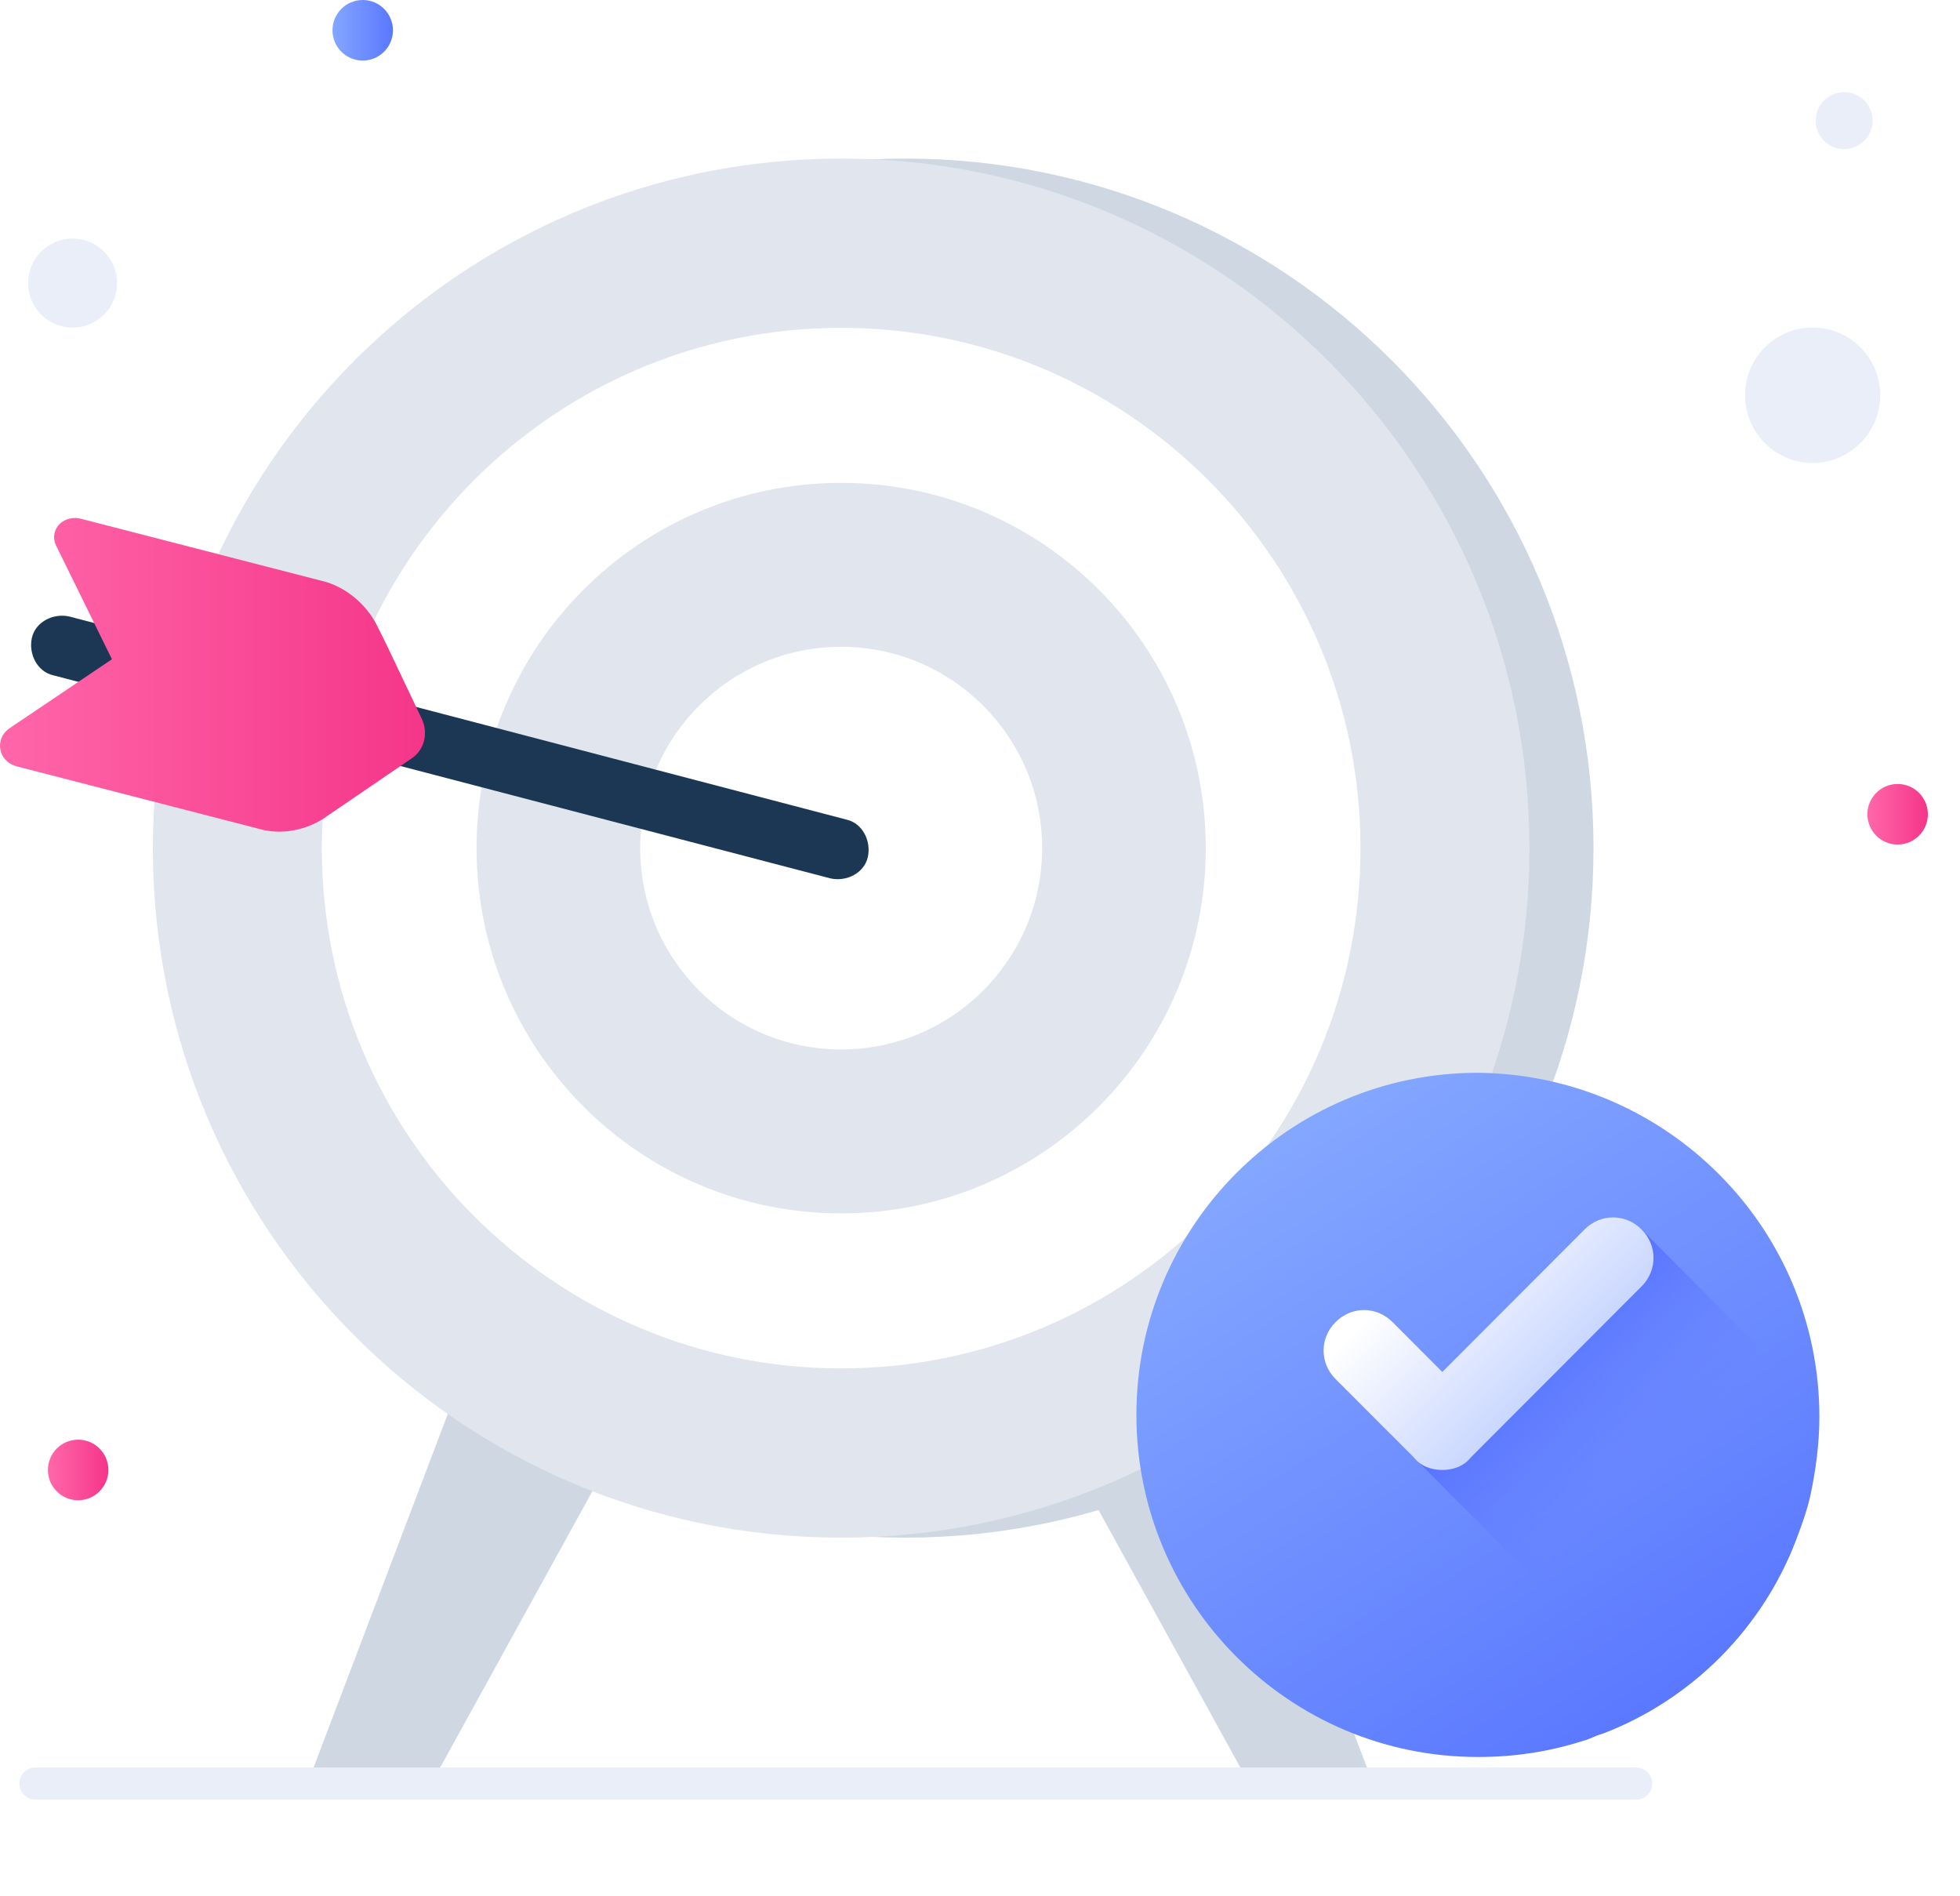 <svg width="122" height="118" viewBox="0 0 122 118" fill="none" xmlns="http://www.w3.org/2000/svg">
<path d="M5.375 20.255C6.828 19.781 7.624 18.217 7.151 16.761C6.679 15.305 5.117 14.509 3.664 14.982C2.21 15.455 1.415 17.019 1.887 18.475C2.359 19.931 3.921 20.728 5.375 20.255Z" fill="#EAEEF9"/>
<path d="M22.577 3.77C23.617 3.77 24.459 2.926 24.459 1.885C24.459 0.844 23.617 0 22.577 0C21.538 0 20.695 0.844 20.695 1.885C20.695 2.926 21.538 3.77 22.577 3.77Z" fill="url(#paint0_linear_105_4380)"/>
<path d="M118.118 52.561C119.157 52.561 120 51.717 120 50.676C120 49.635 119.157 48.791 118.118 48.791C117.078 48.791 116.236 49.635 116.236 50.676C116.236 51.717 117.078 52.561 118.118 52.561Z" fill="url(#paint1_linear_105_4380)"/>
<path d="M4.864 93.369C5.903 93.369 6.746 92.525 6.746 91.484C6.746 90.442 5.903 89.598 4.864 89.598C3.825 89.598 2.982 90.442 2.982 91.484C2.982 92.525 3.825 93.369 4.864 93.369Z" fill="url(#paint2_linear_105_4380)"/>
<path d="M115.666 27.707C117.381 26.137 117.501 23.472 115.934 21.754C114.366 20.036 111.705 19.916 109.99 21.486C108.275 23.056 108.155 25.721 109.723 27.439C111.29 29.157 113.951 29.277 115.666 27.707Z" fill="#EAEEF9"/>
<path d="M115.984 8.816C116.706 8.155 116.757 7.033 116.097 6.31C115.437 5.586 114.316 5.536 113.594 6.197C112.872 6.858 112.822 7.98 113.482 8.704C114.141 9.427 115.262 9.477 115.984 8.816Z" fill="#EAEEF9"/>
<path d="M28.445 86.493L19.477 110.113H27.338L37.966 90.818L28.445 86.493Z" fill="#CED7E2"/>
<path d="M76.16 86.493L85.127 110.113H77.267L66.639 90.818L76.16 86.493Z" fill="#CED7E2"/>
<path d="M56.343 95.697C80.005 95.697 99.187 76.484 99.187 52.783C99.187 29.082 80.005 9.869 56.343 9.869C32.681 9.869 13.499 29.082 13.499 52.783C13.499 76.484 32.681 95.697 56.343 95.697Z" fill="#CED7E2"/>
<path d="M52.358 95.697C76.02 95.697 95.202 76.484 95.202 52.783C95.202 29.082 76.02 9.869 52.358 9.869C28.696 9.869 9.514 29.082 9.514 52.783C9.514 76.484 28.696 95.697 52.358 95.697Z" fill="#E1E5ED"/>
<path d="M52.358 85.163C70.211 85.163 84.684 70.666 84.684 52.783C84.684 34.901 70.211 20.404 52.358 20.404C34.504 20.404 20.031 34.901 20.031 52.783C20.031 70.666 34.504 85.163 52.358 85.163Z" fill="white"/>
<path d="M52.358 75.516C64.892 75.516 75.053 65.338 75.053 52.783C75.053 40.229 64.892 30.051 52.358 30.051C39.824 30.051 29.663 40.229 29.663 52.783C29.663 65.338 39.824 75.516 52.358 75.516Z" fill="#E1E5ED"/>
<path d="M52.358 65.314C59.267 65.314 64.868 59.704 64.868 52.783C64.868 45.863 59.267 40.253 52.358 40.253C45.449 40.253 39.848 45.863 39.848 52.783C39.848 59.704 45.449 65.314 52.358 65.314Z" fill="white"/>
<g filter="url(#filter0_d_105_4380)">
<path d="M113.247 83.167C113.247 84.83 113.025 86.493 112.693 88.046C112.472 89.044 112.14 89.931 111.808 90.818C109.704 96.363 105.276 100.798 99.74 102.905C99.298 103.016 98.966 103.238 98.523 103.349C96.419 104.014 94.316 104.347 91.991 104.347C80.256 104.347 70.735 94.81 70.735 83.056C70.735 71.302 80.256 61.765 91.991 61.765C103.726 61.876 113.247 71.413 113.247 83.167Z" fill="url(#paint3_linear_105_4380)"/>
</g>
<path d="M112.693 88.6C112.471 89.488 112.139 90.375 111.807 91.262C109.704 96.585 105.497 100.798 100.183 102.905L88.227 90.929L86.566 89.266L98.301 78.731L102.176 76.513L112.582 86.937L112.693 88.6Z" fill="url(#paint4_linear_105_4380)"/>
<path d="M89.777 91.484C89.112 91.484 88.448 91.262 88.005 90.707L83.134 85.828C82.138 84.83 82.138 83.278 83.134 82.28C84.131 81.282 85.68 81.282 86.677 82.28L89.777 85.385L98.633 76.513C99.63 75.516 101.18 75.516 102.176 76.513C103.172 77.511 103.172 79.064 102.176 80.062L91.548 90.707C91.105 91.262 90.441 91.484 89.777 91.484Z" fill="url(#paint5_linear_105_4380)"/>
<path d="M30.659 45.243L52.69 51.009C53.686 51.231 54.239 52.34 54.018 53.338C53.797 54.336 52.69 54.89 51.693 54.668L3.314 42.027C2.318 41.805 1.764 40.696 1.985 39.698C2.207 38.7 3.314 38.146 4.31 38.368L20.916 42.692" fill="#1C3754"/>
<path d="M24.017 40.031L23.463 38.922C22.799 37.592 21.47 36.483 20.031 36.15L4.975 32.269C3.868 32.047 2.982 33.045 3.536 34.043L6.968 41.029L0.546 45.354C-0.339 46.019 -0.118 47.35 0.989 47.682L16.046 51.563C17.485 52.007 19.145 51.674 20.363 50.787L25.566 47.239C26.452 46.684 26.674 45.575 26.231 44.688L24.017 40.031Z" fill="url(#paint6_linear_105_4380)"/>
<path d="M2.207 111H101.844" stroke="#EAEEF9" stroke-width="2" stroke-miterlimit="10" stroke-linecap="round" stroke-linejoin="round"/>
<defs>
<filter id="filter0_d_105_4380" x="62.735" y="58.765" width="58.512" height="58.581" filterUnits="userSpaceOnUse" color-interpolation-filters="sRGB">
<feFlood flood-opacity="0" result="BackgroundImageFix"/>
<feColorMatrix in="SourceAlpha" type="matrix" values="0 0 0 0 0 0 0 0 0 0 0 0 0 0 0 0 0 0 127 0" result="hardAlpha"/>
<feOffset dy="5"/>
<feGaussianBlur stdDeviation="4"/>
<feColorMatrix type="matrix" values="0 0 0 0 0.113 0 0 0 0 0.296 0 0 0 0 1 0 0 0 0.22 0"/>
<feBlend mode="normal" in2="BackgroundImageFix" result="effect1_dropShadow_105_4380"/>
<feBlend mode="normal" in="SourceGraphic" in2="effect1_dropShadow_105_4380" result="shape"/>
</filter>
<linearGradient id="paint0_linear_105_4380" x1="20.747" y1="1.833" x2="24.407" y2="1.833" gradientUnits="userSpaceOnUse">
<stop stop-color="#83A6FF"/>
<stop offset="1" stop-color="#5A78FF"/>
</linearGradient>
<linearGradient id="paint1_linear_105_4380" x1="116.29" y1="50.67" x2="119.949" y2="50.67" gradientUnits="userSpaceOnUse">
<stop stop-color="#FF66A9"/>
<stop offset="1" stop-color="#F53689"/>
</linearGradient>
<linearGradient id="paint2_linear_105_4380" x1="3.072" y1="91.496" x2="6.731" y2="91.496" gradientUnits="userSpaceOnUse">
<stop stop-color="#FF66A9"/>
<stop offset="1" stop-color="#F53689"/>
</linearGradient>
<linearGradient id="paint3_linear_105_4380" x1="80.571" y1="65.698" x2="104.021" y2="101.353" gradientUnits="userSpaceOnUse">
<stop stop-color="#83A6FF"/>
<stop offset="1" stop-color="#5A78FF"/>
</linearGradient>
<linearGradient id="paint4_linear_105_4380" x1="94.033" y1="82.519" x2="102.974" y2="91.445" gradientUnits="userSpaceOnUse">
<stop stop-color="#4F6AFF"/>
<stop offset="1" stop-color="#657EFF" stop-opacity="0"/>
</linearGradient>
<linearGradient id="paint5_linear_105_4380" x1="98.085" y1="86.581" x2="89.291" y2="77.801" gradientUnits="userSpaceOnUse">
<stop offset="0.011" stop-color="#C2D1FF"/>
<stop offset="1" stop-color="white"/>
</linearGradient>
<linearGradient id="paint6_linear_105_4380" x1="-0.007" y1="41.996" x2="26.507" y2="41.996" gradientUnits="userSpaceOnUse">
<stop stop-color="#FF66A9"/>
<stop offset="1" stop-color="#F53689"/>
</linearGradient>
</defs>
</svg>
